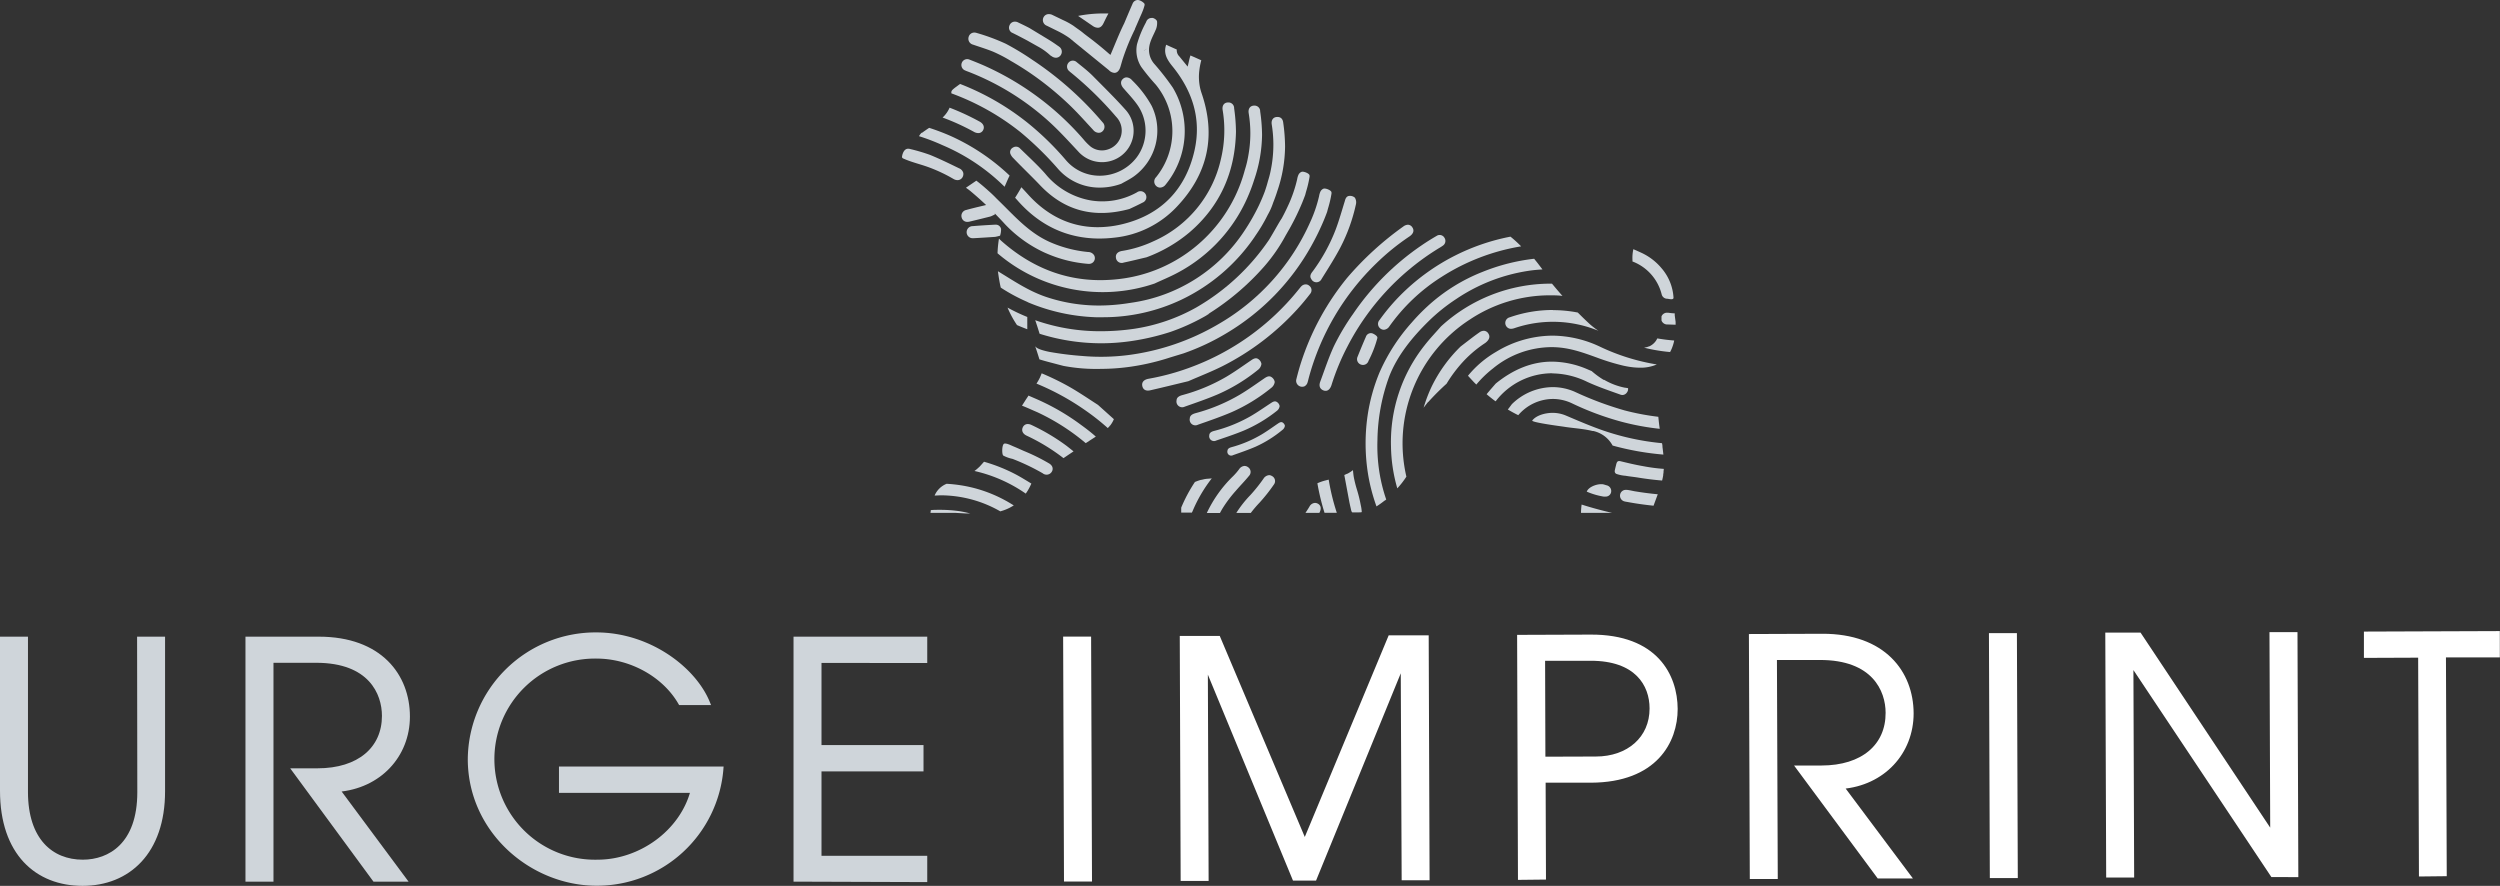 <svg id="Layer_1" data-name="Layer 1" xmlns="http://www.w3.org/2000/svg" viewBox="0 0 570.24 202.06"><rect x="0" y="0" width="570.24" height="202.06" fill="#333333" stroke="none"/><defs><style>.cls-1,.cls-3{fill:#cfd5da;}.cls-1{stroke:#cfd5da;}.cls-1,.cls-2{stroke-miterlimit:10;}.cls-2{fill:#fff;stroke:#fff;}</style></defs><title>3_grey white</title><path class="cls-1" d="M31.77,145.72h5.38V180.5c0,13.87-7.92,21.06-18.32,21.06S.5,194.59.5,180.35V145.72H5.88v34.93c0,11,5.82,15.94,13,15.94,6.18,0,12.94-3.93,12.94-15.87Z"/><path class="cls-1" d="M85.44,200.6,67.18,175.75h5.24c9.53,0,15.2-5,15.2-12.46,0-5.19-3.13-12.61-15.49-12.61H61.88V200.6H56.49V145.72H72.71c14,0,20.29,8.45,20.29,17.72,0,8.9-6.54,15.94-16,16.69L92.2,200.6Z"/><path class="cls-1" d="M128,180.35v-5h36.51a28.43,28.43,0,0,1-28.44,26.18c-14.76,0-28.87-12-28.87-28.4A28.66,28.66,0,0,1,136,144.75c12.07,0,22.32,7.86,25.45,15.58h-6.25c-3.71-6.46-11.42-10.61-19.13-10.61a23.44,23.44,0,1,0,.22,46.87c9.74,0,19.27-6.75,21.74-16.24Z"/><path class="cls-1" d="M181.5,200.6V145.72H211v5H186.88v19.73h23.27v5H186.88v20.25H211v5Z"/><path class="cls-2" d="M243.19,200.58,243,145.7l5.38,0,.2,54.88Z"/><path class="cls-2" d="M320.21,200.29,320,151.42h-.15l-20,48.94-4.59,0-20.17-48.8H275l.18,48.88-5.38,0-.2-54.88,8.29,0,19.73,46.64,19.47-46.79,8.29,0,.2,54.88Z"/><path class="cls-2" d="M346.74,200.19l-.19-54.88,16.29-.06c14.83-.06,19.3,8.9,19.33,16.47,0,7.34-4.6,16.25-19.29,16.31l-10.83,0,.08,22.1ZM364,173.06c7.49,0,12.78-4.65,12.76-11.47,0-5.49-3.46-11.41-14-11.37l-10.83,0L352,173.1Z"/><path class="cls-2" d="M428.56,199.88l-18.35-24.77,5.24,0c9.52,0,15.18-5,15.15-12.52,0-5.19-3.17-12.59-15.53-12.55l-10.26,0L405,200l-5.38,0-.2-54.88,16.22-.06c14-.05,20.32,8.38,20.35,17.65,0,8.9-6.48,16-15.93,16.75l15.27,20.41Z"/><path class="cls-2" d="M454.37,199.79l-.2-54.88,5.38,0,.2,54.88Z"/><path class="cls-2" d="M518.36,199.55l-32.1-48.16h-.14l.17,48.28-5.38,0-.2-54.88,7.27,0,30.2,45.43h.15l-.17-45.53,5.39,0,.19,54.88Z"/><path class="cls-2" d="M552.25,199.42l-.18-49.91-12.37.05v-5l30-.11,0,5-12.29,0,.18,49.91Z"/><path class="cls-3" d="M232,74.16h0c.77.34,1.55.65,2.32.94V72.3a41.23,41.23,0,0,1-4.51-2.14,23.41,23.41,0,0,0,2.17,4Z"/><path class="cls-3" d="M229.14,42.6c.15-.33.3-.67.44-1s.43-1,.65-1.42l.06-.13A48.3,48.3,0,0,0,216.8,31a50,50,0,0,0-4.86-1.84h0l-.41.27h0c-.4.28-.8.55-1.19.84h0l0,0h0l0,0h-.11a3,3,0,0,0-.34.37h0q-.13.19-.27.42A46.89,46.89,0,0,1,215,33.12,45.24,45.24,0,0,1,229.14,42.6Z"/><path class="cls-3" d="M223.15,30.36a1.22,1.22,0,0,0,1.08-.65c.41-.74.09-1.52-.83-2a55.79,55.79,0,0,0-6.8-3.15A6.65,6.65,0,0,1,215,26.81a51.63,51.63,0,0,1,7.11,3.24A2.12,2.12,0,0,0,223.15,30.36Z"/><path class="cls-3" d="M217,21.16s0,.09,0,.13a56.19,56.19,0,0,1,15.8,8.88,74.32,74.32,0,0,1,8.64,8.47,12.56,12.56,0,0,0,9.44,4.15,14.29,14.29,0,0,0,4.87-.87c1-.56,2-1.05,2.89-1.69a12.9,12.9,0,0,0,4.05-16.09,24.75,24.75,0,0,0-4.46-5.82,1.76,1.76,0,0,0-1.25-.67,1.23,1.23,0,0,0-.85.35c-.61.54-.55,1.34.12,2.12,1.06,1.23,2.2,2.42,3.14,3.74a10.22,10.22,0,0,1-.14,12.07,10.6,10.6,0,0,1-8.42,4.15,10.07,10.07,0,0,1-7.7-3.55,65.79,65.79,0,0,0-8.65-8.45A58.42,58.42,0,0,0,219,19.15l-.09.08h-.05c-.66.55-1.86,1.24-1.85,1.73v0A.59.59,0,0,0,217,21.16Z"/><path class="cls-3" d="M250.43,6.33c.51,0,.93-.33,1.26-1s.55-1.14.84-1.7l.3-.56h-.23q-.57,0-1.14,0a29.43,29.43,0,0,0-5.55.56l3.42,2.34A2.06,2.06,0,0,0,250.43,6.33Z"/><path class="cls-3" d="M236.88,91.23c-.76-.34-1.52-.66-2.29-1h0l-.14.23c-.2.3-.4.6-.59.9l-.75,1.17c1.17.45,2.33,1,3.49,1.49a49.6,49.6,0,0,1,11.05,7.06l.16-.1.93-.61,0,0h0l1.21-.78c-1.11-1-2.26-1.87-3.46-2.74A51.7,51.7,0,0,0,236.88,91.23Z"/><path class="cls-3" d="M235.18,96.89a1.93,1.93,0,0,0-.74-.17,1.22,1.22,0,0,0-1.1.66c-.42.78-.1,1.56.85,2a44.71,44.71,0,0,1,8.39,5.12l1.24-.84,1.05-.7c-.54-.44-1.09-.88-1.65-1.31A46.86,46.86,0,0,0,235.18,96.89Z"/><path class="cls-3" d="M239.32,105.72a1.86,1.86,0,0,1,.56.51,1.2,1.2,0,0,1,.08,1.28,1.39,1.39,0,0,1-2.13.44,49.41,49.41,0,0,0-4.47-2.28q-1.19-.53-2.4-1a7.87,7.87,0,0,1-2.12-.76c-.36-.31-.32-2.58.24-2.72s1.65.46,2.18.67c.76.31,1.51.66,2.28,1A44.46,44.46,0,0,1,239.32,105.72Z"/><path class="cls-3" d="M243.27,87.87a61.27,61.27,0,0,0-5.67-2.72c-.12.33-.26.65-.41,1h0v0h0v0h0v0h0a13.25,13.25,0,0,1-.77,1.35,57.58,57.58,0,0,1,11.44,6.31,52.24,52.24,0,0,1,4.82,3.83q.24-.24.45-.48h0l0-.06h.06a5.89,5.89,0,0,0,.88-1.49l-3.62-3.25C247.87,90.69,245.63,89.16,243.27,87.87Z"/><path class="cls-3" d="M215.91,110.35l-.11.05h0a5,5,0,0,0-2.62,2.63c.52,0,1-.05,1.54-.05h0a27.45,27.45,0,0,1,13.45,3.66l.52-.16h0a10.94,10.94,0,0,0,1.55-.63h0c.33-.17.65-.36,1-.56a31.54,31.54,0,0,0-8.86-3.92A32.24,32.24,0,0,0,215.91,110.35Z"/><path class="cls-3" d="M224.45,105.32c-.33.38-.68.76-1,1.11h0c-.38.36-.77.71-1.18,1a33.28,33.28,0,0,1,11.7,5.16,11.35,11.35,0,0,0,.84-1.37h0l0,0h0c.15-.29.3-.6.44-.92-1.27-.77-2.53-1.56-3.85-2.24A37.77,37.77,0,0,0,224.45,105.32Z"/><path class="cls-3" d="M214.21,116.29c-.64,0-1.28,0-1.9.07,0,.2-.05.41-.07.62h.06c1.25,0,2.42,0,3.56,0,.69,0,1.36,0,2,0l2.45.14h0l1,0a25.36,25.36,0,0,0-2.51-.53A31.78,31.78,0,0,0,214.21,116.29Z"/><path class="cls-3" d="M290.11,108.57a1.18,1.18,0,0,0-.63-.19,1.67,1.67,0,0,0-1.28.8,36.5,36.5,0,0,1-3,3.75A24.89,24.89,0,0,0,282,117h3.3a27.08,27.08,0,0,1,2-2.35,38,38,0,0,0,3.25-4.1A1.3,1.3,0,0,0,290.11,108.57Z"/><path class="cls-3" d="M284.66,106.55a1.36,1.36,0,0,0-.78-.27,1.59,1.59,0,0,0-1.23.73,14,14,0,0,1-1.38,1.6,28.66,28.66,0,0,0-6,8.4h3c.18-.34.37-.68.56-1a29.26,29.26,0,0,1,3.06-4.07c1-1.17,2.05-2.22,3-3.39A1.3,1.3,0,0,0,284.66,106.55Z"/><path class="cls-3" d="M276.44,109.12l-.86.07h0a6.7,6.7,0,0,0-.9.11h0l-.59.14H274a8.61,8.61,0,0,0-1.33.46h0l-.09,0a34.06,34.06,0,0,0-3.15,5.89c0,.36,0,.73,0,1.13h2.45c0-.09.07-.17.11-.25a32.61,32.61,0,0,1,4.48-7.64Z"/><path class="cls-3" d="M300.62,114.9a1.34,1.34,0,0,0-.67-.19,1.53,1.53,0,0,0-1.28.87c-.29.48-.59.94-.9,1.4h3.17l0,0C301.45,116.07,301.32,115.29,300.62,114.9Z"/><path class="cls-3" d="M360.76,115.1a15.81,15.81,0,0,0-.14,1.89h7.12c-2.35-.54-4.68-1.17-7-1.91Z"/><path class="cls-3" d="M371.11,111.74l-.23,0a1.3,1.3,0,0,0-1.34,1.09,1.34,1.34,0,0,0,1.09,1.56,3.25,3.25,0,0,0,.43.08c2,.38,4.07.67,6.11.88l.18-.5.78-2.11q-2.69-.25-5.36-.7C372.21,111.93,371.67,111.8,371.11,111.74Z"/><path class="cls-3" d="M367.47,112.34a1.33,1.33,0,0,0-1-1.64l-.63-.19c-1.15-.31-3.45.42-3.91,1.63a16.38,16.38,0,0,0,3.84,1.13,2,2,0,0,0,.41,0A1.25,1.25,0,0,0,367.47,112.34Z"/><path class="cls-3" d="M302.44,109.56h0a11.39,11.39,0,0,0-1.95.67,52.89,52.89,0,0,0,1.63,6.74h2.8a50.36,50.36,0,0,1-1.85-7.57Z"/><polygon class="cls-3" points="303.06 109.41 303.06 109.41 303.06 109.41 303.06 109.41"/><path class="cls-3" d="M368.6,106.15q-.15.57-.27,1.14a.88.88,0,0,0,0,.36.63.63,0,0,0,.38.45,7.87,7.87,0,0,0,2.05.42c.95.17,1.91.25,2.86.41q2.76.45,5.5.68c.1-.4.19-.8.25-1.21v-.07c0-.18.05-.36.07-.54v-.07c0-.26.05-.51.07-.77a40.39,40.39,0,0,1-4.76-.63c-1.74-.3-3.45-.71-5.17-1.13a.9.9,0,0,0-.46,0c-.26.09-.37.38-.44.64A3.38,3.38,0,0,0,368.6,106.15Z"/><path class="cls-3" d="M379.2,101.92v-.13h0v0c0-.24-.06-.47-.1-.7A57.87,57.87,0,0,1,365.7,98.2c-2.88-1-5.67-2.2-8.46-3.39a7.86,7.86,0,0,0-3.1-.64c-1.52,0-3.68.49-4.65,1.76-.1.44,6.88,1.35,7.09,1.38,2.25.38,4.42.44,6.67,1h.19a6.66,6.66,0,0,1,4.39,3.32,63.56,63.56,0,0,0,11.58,2.06Q379.32,102.84,379.2,101.92Z"/><path class="cls-3" d="M358.57,92a65.46,65.46,0,0,0,11.34,4.21,57.36,57.36,0,0,0,8.67,1.6c-.13-.91-.24-1.83-.32-2.74a57.18,57.18,0,0,1-7.67-1.45,76.41,76.41,0,0,1-11.33-4.23,12.53,12.53,0,0,0-5.1-1.09,13.46,13.46,0,0,0-9.31,3.89c-.3.41-.61.81-.92,1.22.78.46,1.57.9,2.38,1.29a10.46,10.46,0,0,1,7.88-3.7A10.19,10.19,0,0,1,358.57,92Z"/><path class="cls-3" d="M354.12,85.17A18.63,18.63,0,0,1,362,87.08c2.44,1.13,5,2,7.55,2.91a1.48,1.48,0,0,0,.53.11,1.27,1.27,0,0,0,1-.56,1.29,1.29,0,0,0,.27-1l-.58-.1h-.1a15.24,15.24,0,0,1-4.76-1.8h-.13a19.71,19.71,0,0,1-2.73-2l-.74-.31a20.83,20.83,0,0,0-8.31-1.84c-4.51,0-8.77,1.71-12.83,5-.67.78-1.39,1.58-2.08,2.43.35.3.7.59,1.06.87h0l0,0h0c.32.26.64.51,1,.75a16.27,16.27,0,0,1,12.88-6.4Z"/><path class="cls-3" d="M377.77,77.65h0A3.69,3.69,0,0,1,376.2,79h-.06a4.13,4.13,0,0,1-1.15.3,38.91,38.91,0,0,0,5.95,1l.15-.28h0a9.83,9.83,0,0,0,.79-2.35c-1.29-.1-2.58-.26-3.86-.48A4.45,4.45,0,0,1,377.77,77.65Z"/><path class="cls-3" d="M353.86,79.18c3.81,0,6.87,1.11,10.38,2.38a49.45,49.45,0,0,0,6.18,1.88l.66.13a16.67,16.67,0,0,0,3,.3,9.21,9.21,0,0,0,3.83-.74,48.08,48.08,0,0,1-12.85-4,25.72,25.72,0,0,0-11-2.57,25,25,0,0,0-12.8,3.69,23.64,23.64,0,0,0-6.42,5.46l.58.63.75.81.32.32c.08.08.17.16.25.25a24.64,24.64,0,0,1,3.8-3.68A21.2,21.2,0,0,1,353.86,79.18Z"/><path class="cls-3" d="M339.51,76.11a1.25,1.25,0,0,0-1.07-.66,1.75,1.75,0,0,0-1,.37c-1.44,1-2.84,2.13-4.26,3.2a32.63,32.63,0,0,0-6.65,9.21A33.36,33.36,0,0,0,324.72,93c.33-.44.67-.87,1-1.29h0l0,0h.05v0h0l0,0h0a55.2,55.2,0,0,1,4.19-4.19,31.46,31.46,0,0,1,3.11-4.29,27.15,27.15,0,0,1,5.71-5C339.71,77.53,339.94,76.79,339.51,76.11Z"/><path class="cls-3" d="M380.33,71.33a1.36,1.36,0,0,0-1.35.84v.09l0,.83a1.38,1.38,0,0,0,1.4.92l1.82.06V74c0-.19,0-.39,0-.59h0v0h0v0L382,71.93h0l0-.46c-.48,0-1-.07-1.44-.13Z"/><path class="cls-3" d="M354.17,70.71a29.59,29.59,0,0,0-9.78,1.66,1.33,1.33,0,0,0-.69,2.2,1.25,1.25,0,0,0,.95.43,2.56,2.56,0,0,0,.79-.15,27.28,27.28,0,0,1,19.15.6,18.82,18.82,0,0,1-2-1.55l0,0c-.92-.85-1.81-1.72-2.7-2.61a29.91,29.91,0,0,0-5.62-.55Z"/><path class="cls-3" d="M335.32,72.85a33,33,0,0,1,18.07-5.49c1,0,2,0,3,.14-.56-.64-1.12-1.28-1.66-1.93l0,0h0L354,64.7h-.32a37,37,0,0,0-25,9.76c-1.25,1.43-2.57,2.8-3.73,4.3a35.51,35.51,0,0,0-7.67,23.09,36,36,0,0,0,1.44,9.54,18.86,18.86,0,0,0,2.07-2.67A33.64,33.64,0,0,1,335.32,72.85Z"/><path class="cls-3" d="M372.36,59.29h0v0l0,.35a10.83,10.83,0,0,1,6.66,7.5,1.3,1.3,0,0,0,1.23,1c.36,0,1.52.4,1.47-.28A11.27,11.27,0,0,0,379,61.19a13.17,13.17,0,0,0-4.56-3.51c-.62-.29-1.25-.57-1.88-.84A9.24,9.24,0,0,0,372.36,59.29Z"/><path class="cls-3" d="M314.66,73a1.31,1.31,0,0,0,.14,1.89,1.34,1.34,0,0,0,.84.33,1.63,1.63,0,0,0,1.28-.79,42.15,42.15,0,0,1,11.85-11.24,48.12,48.12,0,0,1,18.2-7l-.21-.21h0c-.73-.72-1.47-1.4-2.23-2a48.34,48.34,0,0,0-23.69,12A46.19,46.19,0,0,0,314.66,73Z"/><path class="cls-3" d="M298.23,87.29c.11-.32.18-.66.27-1A56.91,56.91,0,0,1,314,60a53,53,0,0,1,7.48-6.06c.93-.63,1.15-1.38.67-2.08a1.23,1.23,0,0,0-1-.6,1.87,1.87,0,0,0-1.08.42,71.23,71.23,0,0,0-12.78,11.68A59.22,59.22,0,0,0,296.8,82.58c-.43,1.31-.79,2.65-1.13,4A1.37,1.37,0,0,0,297,88.22h.09l.1,0,.33-.09h0A1.45,1.45,0,0,0,298.23,87.29Z"/><path class="cls-3" d="M220.14,16.07c.26.12.54.22.81.32A59.16,59.16,0,0,1,239.57,28c2.23,2.06,4.28,4.32,6.36,6.54a7.28,7.28,0,0,0,8.19,1.91A7.14,7.14,0,0,0,256.69,25c-2.39-2.68-5-5.22-7.5-7.76-1.12-1.11-2.39-2.08-3.61-3.07a1.28,1.28,0,0,0-1.89.17,1.34,1.34,0,0,0,.2,1.89c.16.15.33.29.5.42a79.65,79.65,0,0,1,10.21,10,4.51,4.51,0,0,1-1.79,7.4,4.26,4.26,0,0,1-4-.58,12.18,12.18,0,0,1-1.64-1.65A64.88,64.88,0,0,0,225,15.2c-1.26-.58-2.55-1.09-3.85-1.6a1.32,1.32,0,0,0-1.76.71A1.34,1.34,0,0,0,220.14,16.07Z"/><path class="cls-3" d="M263.17,55a27.15,27.15,0,0,1-7.24,2.24c-1,.17-1.51.75-1.39,1.54a1.31,1.31,0,0,0,1.78,1.11c1.74-.36,3.46-.8,5.19-1.2A33,33,0,0,0,271.32,53c7-6,10.4-13.77,10.6-22.93a40.33,40.33,0,0,0-.42-5.37,1.29,1.29,0,0,0-1.37-1.33c-.9,0-1.42.69-1.25,1.73a28,28,0,0,1-.39,11.16A26.85,26.85,0,0,1,263.17,55Z"/><polygon class="cls-3" points="284.72 34.89 284.72 34.89 284.72 34.89 284.72 34.89"/><path class="cls-3" d="M269.68,58.46a33.35,33.35,0,0,1-13.06,5,37.49,37.49,0,0,1-5.62.44c-8.31,0-15.79-3-22.39-8.77-.26-.22-.5-.46-.75-.7a26.6,26.6,0,0,0-.33,3.34,36.87,36.87,0,0,0,35.81,6.91c1.72-.8,3.49-1.52,5.16-2.41a35.63,35.63,0,0,0,16.38-18c.45-1.07.84-2.14,1.18-3.22a32.69,32.69,0,0,0,1.81-10.27,39,39,0,0,0-.43-5.37,1.28,1.28,0,0,0-1.36-1.32c-.9,0-1.43.69-1.26,1.73a28.06,28.06,0,0,1,0,9.19c-.11.66-.23,1.31-.39,2s-.32,1.21-.5,1.8A33.82,33.82,0,0,1,269.68,58.46Z"/><polygon class="cls-3" points="289.98 37.52 289.98 37.52 289.98 37.52 289.98 37.52"/><path class="cls-3" d="M234.58,69a43.62,43.62,0,0,0,15.33,3.36c.61,0,1.22,0,1.82,0a41.47,41.47,0,0,0,17.74-4A42.2,42.2,0,0,0,286.13,54.1l.16-.25A36.82,36.82,0,0,0,289.17,49a14.45,14.45,0,0,0,1.22-2.74c.34-.86.66-1.72.93-2.59a32.29,32.29,0,0,0,1.8-10.26A40.33,40.33,0,0,0,292.7,28c-.1-.93-.62-1.34-1.36-1.32-.91,0-1.43.69-1.26,1.72a28.68,28.68,0,0,1,0,9.2c-.11.65-.23,1.31-.39,2s-.32,1.21-.5,1.8c-.2.79-.45,1.56-.71,2.32q-.62,1.64-1.38,3.24a47.61,47.61,0,0,1-3.23,5.66A37.14,37.14,0,0,1,258,69.06l-1.06.16a44.14,44.14,0,0,1-6.3.47,37.92,37.92,0,0,1-12.14-2c-4-1.38-7.29-3.64-10.88-5.82.17,1.25.36,2.51.65,3.73a40.15,40.15,0,0,0,6,3.24"/><path class="cls-3" d="M298.86,67a1.26,1.26,0,0,0-.22-1.82,1.22,1.22,0,0,0-.93-.31,1.44,1.44,0,0,0-.9.45c-.23.24-.43.52-.65.78A56.85,56.85,0,0,1,271.3,83.88a54.57,54.57,0,0,1-6.47,1.93c-.94.22-1.88.41-2.82.58-1.1.19-1.62.79-1.46,1.63s.81,1.25,1.85,1c3-.69,6-1.43,8.66-2.07,2.82-1.23,5.35-2.21,7.76-3.42A59.17,59.17,0,0,0,296.2,70.21C297.13,69.18,298,68.11,298.86,67Z"/><path class="cls-3" d="M237,42c5.69,6.14,12.55,7.86,20.61,5.67,1-.46,2-.93,3-1.45a1.35,1.35,0,1,0-1.29-2.34,16.22,16.22,0,0,1-10.44,1.85,17.23,17.23,0,0,1-10.48-6.13c-1.77-2-3.79-3.84-5.72-5.73a1.26,1.26,0,0,0-1.61-.22,1.18,1.18,0,0,0-.63,1.36,2.73,2.73,0,0,0,.7,1.06C233.07,38.09,235.08,40,237,42Z"/><path class="cls-3" d="M299.09,63.63a1.3,1.3,0,0,0,2.36,0c1.44-2.31,2.91-4.6,4.19-7a39.62,39.62,0,0,0,3.65-10.06,2,2,0,0,0-.25-1.48,1.64,1.64,0,0,0-1.29-.4c-.61.05-.86.6-1,1.17-.68,2.18-1.29,4.39-2.1,6.53a40.34,40.34,0,0,1-5.22,9.5C298.94,62.47,298.69,63.08,299.09,63.63Z"/><path class="cls-3" d="M270.23,92.76c2.57-.91,5.15-1.78,7.65-2.86A39.89,39.89,0,0,0,287,84.31a2,2,0,0,0,.73-1.31,1.66,1.66,0,0,0-.75-1.12c-.51-.34-1.06-.07-1.55.27-1.89,1.28-3.75,2.63-5.71,3.79a40.85,40.85,0,0,1-10,4.17c-.74.2-1.32.52-1.35,1.2A1.31,1.31,0,0,0,270.23,92.76Z"/><path class="cls-3" d="M290,86c-.51-.34-1.06-.07-1.55.26-1.89,1.29-3.75,2.64-5.71,3.8a40.53,40.53,0,0,1-10,4.17c-.74.2-1.32.52-1.35,1.2a1.3,1.3,0,0,0,1.87,1.44c2.57-.9,5.15-1.78,7.65-2.85a39.58,39.58,0,0,0,9.12-5.6,2,2,0,0,0,.73-1.3A1.66,1.66,0,0,0,290,86Z"/><path class="cls-3" d="M285.24,94.94a33.13,33.13,0,0,1-8.3,3.35c-.61.16-1.09.42-1.11,1a1.1,1.1,0,0,0,1.57,1.2c2.13-.73,4.27-1.43,6.34-2.29a32.65,32.65,0,0,0,7.55-4.52,1.59,1.59,0,0,0,.59-1.07,1.38,1.38,0,0,0-.63-.92c-.43-.29-.88-.07-1.28.2C288.4,92.91,286.87,94,285.24,94.94Z"/><path class="cls-3" d="M292.57,96.38c-.34-.23-.71,0-1,.18-1.28.87-2.54,1.79-3.87,2.58A27.66,27.66,0,0,1,280.9,102c-.5.14-.89.35-.92.82a.88.88,0,0,0,1.27,1c1.73-.61,3.48-1.21,5.17-1.94A27,27,0,0,0,292.59,98a1.38,1.38,0,0,0,.49-.89A1.15,1.15,0,0,0,292.57,96.38Z"/><path class="cls-3" d="M311.55,76.83c-.65,1.49-1.28,3-1.88,4.51a1.31,1.31,0,0,0,.73,1.81,1.33,1.33,0,0,0,1.76-.86,25.19,25.19,0,0,0,2-5.14.45.45,0,0,0,0-.23c-.1-.38-.84-.79-1.16-.89A1.2,1.2,0,0,0,311.55,76.83Z"/><path class="cls-3" d="M308.71,71.49A52.73,52.73,0,0,0,304.24,79c-1.19,2.6-2.1,5.37-3.1,8.06-.37,1-.05,1.7.76,2s1.47-.17,1.81-1.23a53.18,53.18,0,0,1,3.69-8.9,56.85,56.85,0,0,1,20.84-22.34,9.64,9.64,0,0,0,.86-.55,1.29,1.29,0,0,0,.38-1.79,1.25,1.25,0,0,0-1.78-.45c-1.2.7-2.38,1.43-3.52,2.22A59,59,0,0,0,308.71,71.49Z"/><path class="cls-3" d="M272.43,34.46c-2,8.67-7.48,14.4-16.1,16.59a24.06,24.06,0,0,1-5.95.77c-6.06,0-11.45-2.54-15.91-7.49q-.74-.82-1.5-1.62l-.42.74h0c-.21.36-.42.71-.64,1.06l-.37.59.44.49c5.11,5.87,11.42,8.82,18.82,8.82a29.63,29.63,0,0,0,3.35-.2,22.74,22.74,0,0,0,14.36-7.14c7-7.43,8.9-16.07,5.58-25.78-.11-.31-.2-.62-.28-.93a11.85,11.85,0,0,1-.32-3.51,15.75,15.75,0,0,1,.52-3.1l-1.58-.71-.85-.37-.05,0a11.48,11.48,0,0,0-.31,1.15c-.09.43-.2.85-.32,1.37L269,12.86a1.94,1.94,0,0,1-.58-1.56l-1.76-.79L266,10.2c-.56,1.67-.12,3,1.33,4.8C272,20.69,274.12,27.17,272.43,34.46Z"/><path class="cls-3" d="M292.21,50l0,.05q-.12.16-.24.36c-.84,1.42-1.64,2.87-2.51,4.29a50.56,50.56,0,0,1-16.59,15.43A41.5,41.5,0,0,1,258.67,75a53,53,0,0,1-7.54.55,44.54,44.54,0,0,1-15-2.51c.35,1,.68,2.07,1,3.09a46.84,46.84,0,0,0,14.05,2.17,47.35,47.35,0,0,0,7.1-.54,54.08,54.08,0,0,0,8.75-2.07,47.27,47.27,0,0,0,7.16-3.18q.67-.36,1.32-.75a1.62,1.62,0,0,0,.35-.27L275,72l.9-.57a57.58,57.58,0,0,0,12.55-10.75,38.38,38.38,0,0,0,4.82-7c.29-.49.57-1,.85-1.47A55.89,55.89,0,0,0,297,46.3c.25-.61.48-1.21.71-1.82.07-.26.13-.51.2-.76a25,25,0,0,0,.78-3.29,1.11,1.11,0,0,0,0-.48c-.13-.38-.92-.69-1.28-.75a1,1,0,0,0-.54,0,1.33,1.33,0,0,0-.7.68,4,4,0,0,0-.29,1,30.66,30.66,0,0,1-2.06,6q-.71,1.55-1.5,3A.7.7,0,0,1,292.21,50Z"/><path class="cls-3" d="M269.91,80.62A52.52,52.52,0,0,0,280,75.86a53.31,53.31,0,0,0,19.11-19.77A55.89,55.89,0,0,0,302,50.15c.25-.61.49-1.21.71-1.82.07-.26.13-.51.2-.76a25,25,0,0,0,.78-3.29,1.11,1.11,0,0,0,0-.48c-.13-.38-.92-.7-1.28-.76a1.11,1.11,0,0,0-.54,0,1.38,1.38,0,0,0-.7.69,4,4,0,0,0-.29,1,30.66,30.66,0,0,1-2.06,6,50.6,50.6,0,0,1-21,23.26,54.35,54.35,0,0,1-20.48,7,49.16,49.16,0,0,1-10.43.21,72.65,72.65,0,0,1-7.5-.93c-.47-.09-.92-.2-1.32-.31-1.08-.29-1.85-.65-2-1.08.35,1,.68,2.07,1,3.09,1.37.43,2.76.77,4.14,1.14l1.34.35a40.31,40.31,0,0,0,8.57.68,48.62,48.62,0,0,0,6.57-.47c1.35-.19,2.7-.43,4-.72a53.94,53.94,0,0,0,5.24-1.43"/><path class="cls-3" d="M316.87,85.88c1.88-4.85,5.31-9,9-12.63a41.34,41.34,0,0,1,6.22-5,40.25,40.25,0,0,1,16.52-6.47,31.91,31.91,0,0,1,3.22-.32c-.22-.3-.45-.59-.67-.88-.4-.54-.82-1.06-1.23-1.56A45,45,0,0,0,338.2,62a40.38,40.38,0,0,0-12.63,7.9A45.24,45.24,0,0,0,322,73.58a42.93,42.93,0,0,0-7.17,11,2.56,2.56,0,0,1-.11.24,41.29,41.29,0,0,0-2.77,9.93,44.24,44.24,0,0,0,.17,13.83,42.07,42.07,0,0,0,1.85,6.93,21.11,21.11,0,0,0,1.87-1.34h.06l.29-.24a37,37,0,0,1-1.59-6.46,38.57,38.57,0,0,1-.41-7.09A43.78,43.78,0,0,1,316.87,85.88Z"/><path class="cls-3" d="M238.42,57.69l.22.09a29.46,29.46,0,0,0,9.5,2.4h.16a1.31,1.31,0,0,0,1.36-1.74,1.29,1.29,0,0,0-.16-.31,1.64,1.64,0,0,0-1.32-.65,28.17,28.17,0,0,1-8.86-2.34c-4.9-2.24-8.12-6.11-11.92-9.76q-1-1.05-2.1-2c-.84-.76-1.7-1.49-2.6-2.17l-1.18.8-.53.36-.66.45.92.68a81.42,81.42,0,0,1,8.06,7.72A29.54,29.54,0,0,0,238.42,57.69Z"/><path class="cls-3" d="M310.39,115.24a32,32,0,0,0-.9-3.63,26.13,26.13,0,0,1-.71-2.87c-.08-.5-.13-1-.17-1.51a8.28,8.28,0,0,1-1.28.83l0,0h0l0,0h-.06l0,0h0l-.64.29,1.17,6.26c.09.42.18.84.28,1.26.05.2.16.93.38,1h1.59c.11,0,.48,0,.55-.07a.29.29,0,0,0,0-.16A8.33,8.33,0,0,0,310.39,115.24Z"/><path class="cls-3" d="M251.48,27.88a75.82,75.82,0,0,0-16.06-14.27,60.76,60.76,0,0,0-6-3.63,46.28,46.28,0,0,0-6.66-2.47,2,2,0,0,0-.4-.08,1.34,1.34,0,0,0-1.42,1,1.39,1.39,0,0,0,1,1.75c1.5.52,3.09,1,4.59,1.61a33.65,33.65,0,0,1,4.08,2.13,67,67,0,0,1,7.81,5.25,70.53,70.53,0,0,1,5.76,5c1.8,1.75,3.47,3.64,5.18,5.48a1.67,1.67,0,0,0,1.23.64,2,2,0,0,0,.41-.05A1.41,1.41,0,0,0,251.48,27.88Z"/><path class="cls-3" d="M227,51.25h-.11c-1.68.09-3.36.19-5,.33a1.38,1.38,0,1,0,.14,2.75h.13c1.61-.09,3.21-.19,4.82-.3a10.75,10.75,0,0,0,1.13-.27,4.48,4.48,0,0,0,.23-1.51,1.21,1.21,0,0,0-1.3-1"/><path class="cls-3" d="M225.71,46.62a1.83,1.83,0,0,0-.4.05l-2.17.52c-.92.22-1.83.45-2.74.7a1.36,1.36,0,0,0-1.05,1.72,1.3,1.3,0,0,0,1.32,1,2.1,2.1,0,0,0,.48-.06l2.07-.5.69-.17,1.93-.48a2.7,2.7,0,0,0,.52-.21l.54-.25a4.53,4.53,0,0,0,0-1.52,1.17,1.17,0,0,0-1.16-.79"/><path class="cls-3" d="M207.15,33.92c-.88,0-1.27,1-1.39,1.72a.61.61,0,0,0,0,.27.56.56,0,0,0,.33.27c1.89.85,3.9,1.28,5.83,2a35.78,35.78,0,0,1,4.76,2.18l.81.46a1.83,1.83,0,0,0,.91.27,1.31,1.31,0,0,0,1.16-.69l0,0a1.44,1.44,0,0,0,.15-1,1.58,1.58,0,0,0-.92-1c-2.19-1.06-4.38-2.14-6.63-3.06A41.09,41.09,0,0,0,207.64,34a1.67,1.67,0,0,0-.49-.08"/><path class="cls-3" d="M234.84,6.41c-.86-.46-1.75-.88-2.63-1.3a1.48,1.48,0,0,0-.62-.17,1.3,1.3,0,0,0-1.3.79,1.31,1.31,0,0,0,.5,1.71c.05,0,1.64.8,3.48,1.78l2.42,1.36a13.71,13.71,0,0,1,2.89,2.06l.44.28a1.59,1.59,0,0,0,.83.25,1.31,1.31,0,0,0,1.1-.6,1.37,1.37,0,0,0-.38-1.93,3.47,3.47,0,0,0-.37-.26q-1-.72-2.13-1.41"/><path class="cls-3" d="M259.86.06a1.24,1.24,0,0,0-.37-.06,1.31,1.31,0,0,0-1.16.86c-.65,1.48-1.29,3-1.9,4.46-1.16,2.32-2.08,4.76-3.14,7.2-.09-.07-.23-.17-.36-.29Q251,10.54,249,9c-.67-.52-1.35-1-2-1.54s-1.39-1-2.11-1.55a16.06,16.06,0,0,0-2.37-1.31l-2.53-1.22a1.77,1.77,0,0,0-.69-.16A1.33,1.33,0,0,0,238,4a1.38,1.38,0,0,0,.78,1.87l2.86,1.41a20.37,20.37,0,0,1,2.39,1.46l.82.68,0,0a1.8,1.8,0,0,0,.24.2L252.93,16a1.91,1.91,0,0,0,1.27.62c.6,0,1.09-.47,1.36-1.37.21-.68.38-1.36.6-2a50.49,50.49,0,0,1,2.73-6.62l0-.07v0c.1-.24.21-.47.31-.71L260,4c.22-.51.46-1,.66-1.54a7.55,7.55,0,0,0,.29-.84c.09-.32.25-.63,0-.89A2.72,2.72,0,0,0,259.86.06ZM245.2,7.12a1,1,0,0,1-.07.15,1.81,1.81,0,0,1-.19.29l-.12.13h0l.12-.13a1.81,1.81,0,0,0,.19-.29,1,1,0,0,0,.07-.15l0-.14Zm13.15.13h0Zm-1.26.14a1.33,1.33,0,0,1-.84-1,1.33,1.33,0,0,0,.84,1,1.7,1.7,0,0,0,.52.1l.2,0-.2,0A1.7,1.7,0,0,1,257.09,7.39Zm1.09,0,0,0Zm-.18.08-.09,0Z"/><path class="cls-3" d="M267.52,20a56.61,56.61,0,0,0-4.25-5.45,4.86,4.86,0,0,1-1.18-2.89c-.09-1.74.77-3.16,1.46-4.7,0-.08.07-.17.11-.25A4,4,0,0,0,263.93,5c0-.44-.56-.78-.95-.9a1.22,1.22,0,0,0-.37,0,1.28,1.28,0,0,0-1.16.86l-.11.24a23.67,23.67,0,0,0-2,4.93,7,7,0,0,0,1,5.17,48,48,0,0,0,3.28,4,16.71,16.71,0,0,1,.08,21.11,1.39,1.39,0,0,0,.09,2.07,1.28,1.28,0,0,0,.83.31,1.63,1.63,0,0,0,1.23-.65A19.34,19.34,0,0,0,267.52,20Zm-6.59-8.55a1.28,1.28,0,0,0,.82-.5A1.28,1.28,0,0,1,260.93,11.48Z"/></svg>